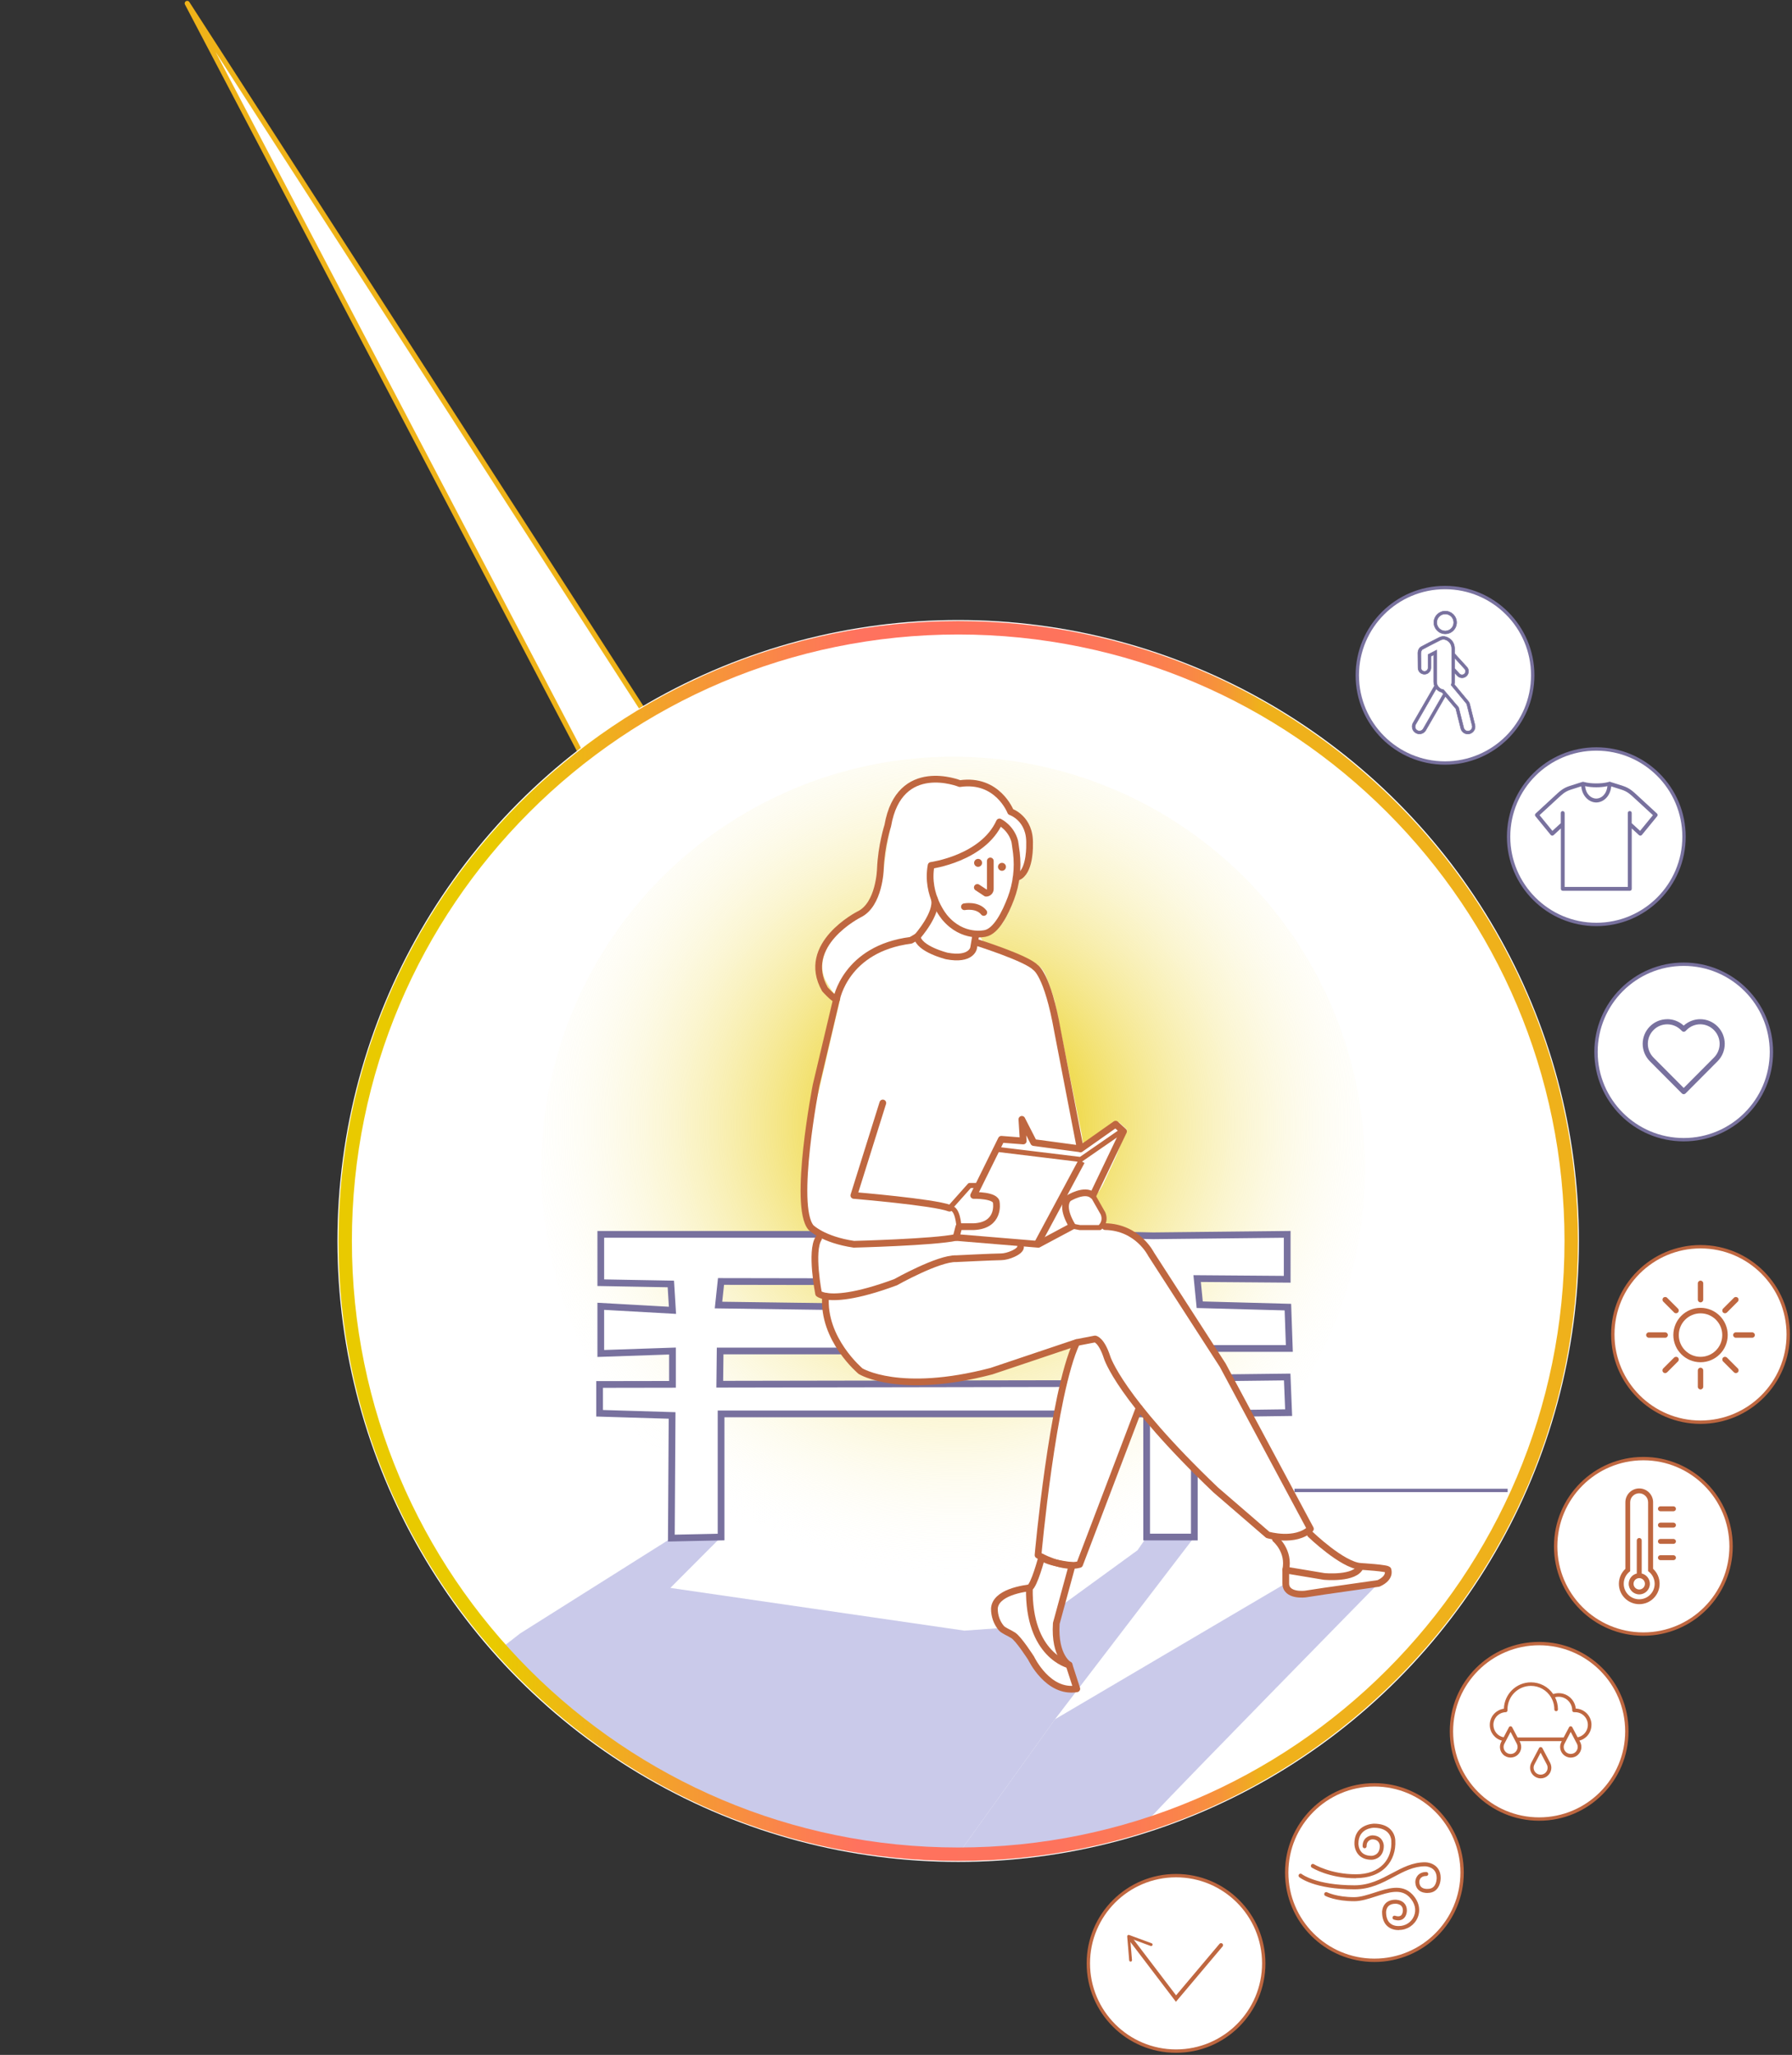 <svg width="533" height="611" viewBox="0 0 533 611" fill="none" xmlns="http://www.w3.org/2000/svg">
<rect x="0" y="0" width="533" height="611" fill="#333333" stroke="none"/>
<path d="M203.083 229.464L55.683 1.002L180.981 239.599" fill="white"/>
<path d="M203.083 229.464L55.683 1.002L180.981 239.599" stroke="#EFB319" stroke-width="1.5" stroke-miterlimit="10" stroke-linecap="round" stroke-linejoin="round"/>
<circle cx="285" cy="368.988" r="184.633" fill="white"/>
<circle cx="283.5" cy="347.496" r="122.5" fill="url(#paint0_radial_28252_12952)"/>
<path d="M448.422 443.162H385.02" stroke="#78719E" stroke-miterlimit="10"/>
<path d="M313.782 511.21L355.23 457.021H341.053L338.33 460.957L302.273 487.184L297.778 484.069L286.847 484.852L199.381 472.149L214.453 457.04L199.661 457.357L154.669 485.71L148.831 490.28C149.036 497.182 183.097 520.238 183.097 520.238C217.755 550.661 284.981 551.352 284.981 551.352L313.764 511.247L313.782 511.21Z" fill="#CACAEA"/>
<path d="M388.321 473.958L382.427 470.787L313.782 511.209L285 551.314C285 551.314 335.588 547.639 343.31 539.264C351.033 530.888 410.015 470.787 410.015 470.787L388.321 473.958Z" fill="#CACAEA"/>
<path d="M360.602 409.698L354.913 400.95H383.49L383.061 388.657L356.834 387.949L356.069 380.17L382.855 380.375V367.02L343.012 367.449L331.95 367.206L328.928 369.258L332.137 377.335C337.341 377.913 341.762 381.886 341.762 381.886L341.053 411.359L214.08 411.582L214.192 401.696H261.441V388.695L213.707 388.042L214.453 381.028L268.902 381.121L259.892 367.02H178.694V381.401L199.53 381.774L200.015 389.609L178.694 388.415V402.442L200.015 401.715V411.62L178.34 411.657V420.219L199.903 420.872L199.679 457.339L214.471 457.022V420.405H341.053V457.022H355.23V420.405L383.284 420.032L382.855 409.437L360.602 409.698Z" fill="white" stroke="#78719E" stroke-width="2" stroke-miterlimit="10"/>
<path d="M310.462 462.898L307.384 470.434C307.384 470.434 305.967 472.392 303.224 472.56C303.224 472.56 292.107 475.339 296.397 482.54L299.774 485.244L302.945 487.651L308.093 494.963L310.891 498.619C310.891 498.619 314.995 503.394 319.845 502.182L318.073 494.739C318.073 494.739 314.155 492.594 314.23 487.035L315.741 477.186L318.912 465.584L318.446 462.879H310.499L310.462 462.898Z" fill="white"/>
<path d="M298.375 338.703L320.777 341.538" stroke="#BF6740" stroke-width="2" stroke-linecap="round" stroke-linejoin="round"/>
<path d="M285 551.333C385.702 551.333 467.337 469.699 467.337 368.997C467.337 268.295 385.702 186.66 285 186.66C184.298 186.66 102.664 268.295 102.664 368.997C102.664 469.699 184.298 551.333 285 551.333Z" stroke="url(#paint1_linear_28252_12952)" stroke-width="4" stroke-miterlimit="10" stroke-linecap="round"/>
<path d="M412.253 466.09L408.821 465.512C408.821 465.512 398.58 467.06 389.739 456.204L388.452 453.275L379.293 434.212L368.343 415.223L362.281 403.769L348.254 381.982C348.254 381.982 341.165 372.954 339.617 369.932C338.069 366.91 328.686 364.709 328.686 364.709L328.071 360.773L325.03 355.42L326.858 354.301L328.071 352.211L331.969 343.799L335.103 335.778L332.753 333.633L322.27 341.019L321.729 337.27L318.184 319.867L313.652 297.445C313.652 297.445 312.439 293.435 311.059 290.096C309.697 286.757 307.552 286.608 307.552 286.608L292.312 279.892L291.137 277.766L292.592 277.561C295.278 277.673 298.319 274.334 298.319 274.334C302.59 266.443 303.187 260.474 303.187 260.474C306.526 259.952 307.104 254.356 307.179 251.744C307.198 250.942 307.179 250.42 307.179 250.42C307.179 250.42 307.179 250.532 307.179 250.719C307.179 250.607 307.179 250.532 307.179 250.42C307.216 241.914 300.016 241.597 300.016 241.597C300.016 241.597 299.979 239.806 298.654 238.109C292.648 230.424 285.56 232.177 285.56 232.177C285.56 232.177 265.992 228.223 264.817 246.503L263.082 257.023C263.082 257.023 261.926 266.742 259.743 268.85C259.743 268.85 240.754 279.613 245.306 290.935C245.306 290.935 247.731 296.158 249.969 296.736L248.477 303.023L243.459 324.679C243.459 324.679 235.625 353.125 240.064 362.695C240.064 362.695 241.594 366.892 243.925 367.638C243.925 367.638 240.12 378.662 244.765 385.582C244.765 385.582 247.992 411.678 269.387 410.298C269.387 410.298 288.694 411.436 320.721 398.938C317.849 408.731 306.713 447.978 308.802 461.576C308.802 461.576 314.827 466.407 321.094 465.158L339.71 418.356C349.28 430.5 363.456 446.84 377.073 456.409C377.073 456.409 382.856 457.622 382.856 462.565C382.856 462.565 383.024 469.038 382.856 470.922C382.688 472.787 387.724 474.391 390.914 473.608L401.08 471.724L411.19 470.381C411.19 470.381 413.242 468.068 412.235 466.109L412.253 466.09Z" fill="white"/>
<path d="M297.293 244.413C297.293 244.413 300.725 246.055 301.826 250.177C301.826 250.177 302.068 251.613 302.311 253.591C302.851 258.161 302.311 262.805 300.669 267.133C299.028 271.461 296.323 276.907 293.021 277.542C293.021 277.542 286.381 279.183 281.046 272.86C281.046 272.86 275.3 266.256 276.942 257.321C276.942 257.321 292.331 255.251 297.274 244.395L297.293 244.413Z" stroke="#BF6740" stroke-width="2" stroke-linecap="round" stroke-linejoin="round"/>
<path d="M277.912 267.263C278.994 271.553 272.838 278.492 272.838 278.492L270.917 279.593C251.405 282.074 248.794 297.183 248.794 297.183C247.693 296.773 245.362 294.161 245.362 294.161C237.807 280.824 255.528 271.889 255.528 271.889C261.572 268.998 261.851 258.421 261.851 258.421C262.131 251.426 264.052 245.494 264.052 245.494C267.485 225.703 285.485 232.997 285.485 232.997C296.752 231.355 300.594 241.372 300.594 241.372C300.594 241.372 306.507 243.293 306.228 250.997C306.228 250.997 306.508 258.291 303.336 260.473L302.217 261.051" stroke="#BF6740" stroke-width="2" stroke-linecap="round" stroke-linejoin="round"/>
<path d="M290.279 277.723L289.57 281.92C289.57 281.92 288.899 285.632 281.605 284.251C281.605 284.251 273.23 282.181 272.801 278.487" stroke="#BF6740" stroke-width="2" stroke-linecap="round" stroke-linejoin="round"/>
<path d="M290.69 280.277C290.69 280.277 305.426 284.941 307.944 287.645C307.944 287.645 311.526 289.455 314.566 306.653L321.319 341.591L307.459 339.726L303.934 332.824L304.344 339.259L297.834 338.756L289.589 355.45C289.589 355.45 296.342 355.283 296.342 357.652C296.342 357.652 297.498 364.404 289.589 364.74H285.206L284.366 367.948L308.839 369.981L318.968 364.572C318.968 364.572 315.256 358.995 317.793 356.308C317.793 356.308 322.68 353.268 325.049 355.469L334.171 336.405L331.82 334.26L321.337 341.647" stroke="#BF6740" stroke-width="2" stroke-linecap="round" stroke-linejoin="round"/>
<path d="M296.677 341.76L321.412 344.764L333.126 336.668" stroke="#BF6740" stroke-width="1.5" stroke-linecap="round" stroke-linejoin="round"/>
<path d="M325.03 355.457L328.071 360.811C329.153 363.459 327.101 365.008 327.101 365.008H321.206L318.931 364.579" stroke="#BF6740" stroke-width="1.5" stroke-linecap="round" stroke-linejoin="round"/>
<path d="M285.205 364.725C285.205 364.725 284.944 358.868 282.426 359.222L288.432 352.488H290.596" stroke="#BF6740" stroke-width="1.5" stroke-linecap="round" stroke-linejoin="round"/>
<path d="M262.579 327.957L253.961 355.452C253.961 355.452 277.707 357.429 282.426 359.239" stroke="#BF6740" stroke-width="2" stroke-linecap="round" stroke-linejoin="round"/>
<path d="M248.775 297.184L242.732 322.683C242.732 322.683 235.737 358.59 241.221 365.007C241.221 365.007 244.802 368.607 253.961 369.969C253.961 369.969 277.819 369.372 284.366 367.936" stroke="#BF6740" stroke-width="2" stroke-linecap="round" stroke-linejoin="round"/>
<path d="M243.478 368.215C240.997 372.001 243.478 384.648 243.478 384.648C243.478 384.648 244 385.115 245.548 385.395C248.29 385.88 254.278 385.73 266.365 381.254C266.365 381.254 279.143 374.072 284.384 374.259C284.384 374.259 295.67 373.699 297.74 373.699C299.811 373.699 303.411 372.188 303.541 370.864" stroke="#BF6740" stroke-width="2" stroke-linecap="round" stroke-linejoin="round"/>
<path d="M245.548 385.391C244.578 398.224 255.957 407.7 255.957 407.7C255.957 407.7 267.485 414.882 294.887 407.7L320.199 399.194L325.702 398.131C325.702 398.131 327.586 398.355 329.283 403.596C329.283 403.596 332.865 415.59 361.591 443.011L377.092 456.385C377.092 456.385 385.225 458.792 389.758 454.595L363.68 405.928L342.378 372.93C342.378 372.93 338.424 364.891 328.705 364.723" stroke="#BF6740" stroke-width="2" stroke-linecap="round" stroke-linejoin="round"/>
<path d="M338.834 418.596L321.113 465.155C316.058 466.647 308.746 462.394 308.746 462.394C308.746 462.394 313.036 414.511 320.218 399.215" stroke="#BF6740" stroke-width="2" stroke-linecap="round" stroke-linejoin="round"/>
<path d="M295.763 478.34C295.763 480.429 296.453 482.462 297.796 484.067C298.468 484.85 299.923 485.354 301.359 486.249C302.982 487.256 306.694 493.057 306.694 493.057C306.694 493.057 311.675 503.597 320.274 502.142L317.979 495.053C317.979 495.053 313.54 492.628 314.174 482.705L318.875 465.469C318.875 465.469 311.675 464.779 309.846 462.988C309.846 462.988 307.571 471.625 306.153 472.147C306.153 472.147 303.169 472.427 300.389 473.509C298.058 474.423 295.875 475.934 295.763 478.34Z" stroke="#BF6740" stroke-width="2" stroke-linecap="round" stroke-linejoin="round"/>
<path d="M382.427 466.836L393.824 468.738C393.824 468.738 403.244 469.652 404.643 465.754C404.643 465.754 413.223 466.239 412.832 466.836C412.832 466.836 413.746 469.13 410.015 470.809L393.936 473.103L388.321 473.961C388.321 473.961 382.427 474.764 382.427 470.79V466.817V466.836Z" stroke="#BF6740" stroke-width="2" stroke-linecap="round" stroke-linejoin="round"/>
<path d="M389.757 456.223C389.757 456.223 399.159 465.307 404.661 465.755" stroke="#BF6740" stroke-width="2" stroke-linecap="round" stroke-linejoin="round"/>
<path d="M379.368 457.637C379.368 457.637 383.621 461.181 382.408 466.833" stroke="#BF6740" stroke-width="2" stroke-linecap="round" stroke-linejoin="round"/>
<path d="M317.998 495.054C317.998 495.054 305.798 492.275 306.171 472.129" stroke="#BF6740" stroke-width="2" stroke-linecap="round" stroke-linejoin="round"/>
<path d="M294.551 255.996V264.334C294.551 265.024 293.991 265.584 293.301 265.584L290.689 263.868" stroke="#BF6740" stroke-width="2" stroke-linecap="round" stroke-linejoin="round"/>
<path d="M286.847 269.611C286.847 269.611 290.689 268.865 292.611 271.309" stroke="#BF6740" stroke-width="2" stroke-linecap="round" stroke-linejoin="round"/>
<path d="M290.918 257.746C291.572 257.746 292.101 257.216 292.101 256.562C292.101 255.909 291.572 255.379 290.918 255.379C290.264 255.379 289.734 255.909 289.734 256.562C289.734 257.216 290.264 257.746 290.918 257.746Z" fill="#BF6740"/>
<path d="M298.019 258.926C298.673 258.926 299.203 258.396 299.203 257.742C299.203 257.088 298.673 256.559 298.019 256.559C297.365 256.559 296.835 257.088 296.835 257.742C296.835 258.396 297.365 258.926 298.019 258.926Z" fill="#BF6740"/>
<path d="M321.69 345.324L308.671 369.587" stroke="#BF6740" stroke-width="2"/>
<g clip-path="url(#clip0_28252_12952)">
<path d="M474.793 274.875C489.2 274.875 500.88 263.196 500.88 248.788C500.88 234.381 489.2 222.701 474.793 222.701C460.386 222.701 448.706 234.381 448.706 248.788C448.706 263.196 460.386 274.875 474.793 274.875Z" fill="white" stroke="#78719E" stroke-miterlimit="10"/>
<path fill-rule="evenodd" clip-rule="evenodd" d="M470.318 233.826C470.614 236.79 472.647 238.583 474.779 238.611C476.91 238.583 478.943 236.79 479.239 233.826L482.303 234.8C484.109 235.378 484.9 236.183 486.298 237.468L491.633 242.38L487.808 247.053L485.323 244.766V241.759C485.366 240.954 484.124 240.954 484.166 241.759V263.71H465.377V241.759C465.377 241.434 465.123 241.166 464.784 241.166C464.46 241.166 464.205 241.434 464.22 241.759V244.766L461.735 247.053L457.91 242.38L463.246 237.468C464.657 236.169 465.448 235.364 467.24 234.786L470.304 233.812L470.318 233.826ZM471.461 233.755C472.562 233.995 473.635 234.094 474.779 234.094C475.922 234.094 476.995 233.995 478.096 233.755C477.842 236.211 476.261 237.439 474.779 237.454C473.296 237.439 471.715 236.211 471.461 233.755ZM478.731 232.442C478.618 232.442 478.519 232.471 478.421 232.527C477.207 232.838 476.063 232.936 474.764 232.936C473.452 232.936 472.294 232.823 471.052 232.499C470.981 232.471 470.911 232.456 470.84 232.456C470.755 232.456 470.671 232.485 470.586 232.513L466.902 233.685C464.883 234.32 463.853 235.322 462.469 236.607L456.738 241.9C456.512 242.112 456.484 242.451 456.681 242.691L461.241 248.267C461.453 248.521 461.834 248.549 462.088 248.323L464.248 246.333V264.289C464.248 264.613 464.502 264.867 464.827 264.867H484.759C485.084 264.867 485.338 264.613 485.338 264.289V246.333L487.497 248.323C487.737 248.549 488.133 248.521 488.344 248.267L492.904 242.691C493.102 242.451 493.073 242.112 492.847 241.9L487.116 236.607C485.719 235.322 484.702 234.32 482.684 233.67L479.084 232.527C478.985 232.456 478.872 232.428 478.759 232.414L478.731 232.442Z" fill="#78719E"/>
</g>
<g clip-path="url(#clip1_28252_12952)">
<path d="M429.793 226.875C444.2 226.875 455.88 215.196 455.88 200.788C455.88 186.381 444.2 174.701 429.793 174.701C415.386 174.701 403.706 186.381 403.706 200.788C403.706 215.196 415.386 226.875 429.793 226.875Z" fill="white" stroke="#78719E" stroke-miterlimit="10"/>
<path d="M433.251 185.091C433.251 183.228 431.727 181.703 429.864 181.703C428 181.703 426.476 183.228 426.476 185.091C426.476 186.954 428 188.479 429.864 188.479C431.727 188.479 433.251 186.954 433.251 185.091ZM432.39 185.091C432.39 186.489 431.261 187.618 429.864 187.618C428.466 187.618 427.337 186.489 427.337 185.091C427.337 183.694 428.466 182.564 429.864 182.564C431.261 182.564 432.39 183.694 432.39 185.091Z" fill="#78719E" stroke="#78719E" stroke-width="0.15" stroke-miterlimit="10"/>
<path d="M420.024 216.049C420.024 216.825 420.434 217.545 421.111 217.927C421.45 218.124 421.831 218.223 422.198 218.223C422.946 218.223 423.68 217.828 424.076 217.136L429.892 207.057L433.011 210.727L434.479 216.6C434.719 217.574 435.581 218.251 436.583 218.251C436.766 218.251 436.936 218.223 437.105 218.181C438.263 217.884 438.968 216.713 438.686 215.555L437.119 209.259C437.006 208.892 436.879 208.737 436.809 208.624L432.574 203.514C432.63 203.302 432.644 203.062 432.644 202.836V200.041L433.435 200.916C433.816 201.326 434.338 201.537 434.861 201.537C435.326 201.537 435.792 201.368 436.159 201.029C436.569 200.662 436.78 200.154 436.78 199.604C436.78 199.053 436.597 198.672 436.286 198.319L432.644 194.324V192.87C432.644 191.896 432.306 190.993 431.67 190.329C431.106 189.75 430.372 189.355 429.595 189.242C429.327 189.2 429.031 189.242 428.791 189.284C428.692 189.284 428.438 189.383 428.028 189.553C426.687 190.188 422.904 192.192 422.749 192.277C421.916 192.715 421.662 193.717 421.718 194.508L421.761 198.559C421.761 199.618 422.622 200.479 423.68 200.479C424.189 200.479 424.683 200.281 425.036 199.914C425.403 199.547 425.6 199.067 425.6 198.559V195.143L426.419 194.719V202.723C426.419 203.147 426.504 203.556 426.659 203.937L420.293 214.962C420.109 215.287 420.01 215.668 420.01 216.049H420.024ZM432.644 198.742V195.609L435.637 198.898C435.806 199.095 435.905 199.335 435.905 199.604C435.905 199.9 435.778 200.182 435.552 200.38C435.129 200.775 434.451 200.747 434.07 200.309L432.63 198.728L432.644 198.742ZM429.341 205.067L429.186 205.038C428.494 204.925 427.887 204.46 427.562 203.796C427.393 203.471 427.308 203.104 427.308 202.723V193.294L424.753 194.62V198.559C424.753 198.841 424.64 199.109 424.443 199.307C424.245 199.505 423.977 199.618 423.695 199.618C423.116 199.618 422.65 199.138 422.65 198.559L422.608 194.479C422.579 193.929 422.735 193.279 423.172 193.054C423.215 193.025 427.097 190.964 428.409 190.343C428.649 190.23 428.847 190.16 428.904 190.146C428.904 190.146 428.932 190.146 428.946 190.146C429.129 190.117 429.271 190.103 429.383 190.103C429.426 190.103 429.454 190.103 429.482 190.103C430.061 190.188 430.626 190.484 431.049 190.922C431.515 191.416 431.783 192.122 431.783 192.87V202.822C431.783 203.048 431.755 203.274 431.684 203.471L431.614 203.697L436.131 209.146C436.131 209.146 436.23 209.287 436.3 209.499L437.867 215.767C438.037 216.458 437.613 217.164 436.922 217.348C436.823 217.376 436.71 217.39 436.611 217.39C436.004 217.39 435.496 216.981 435.355 216.402L433.83 210.332L429.355 205.081L429.341 205.067ZM420.9 216.049C420.9 215.823 420.956 215.597 421.069 215.4L427.181 204.798C427.619 205.335 428.212 205.702 428.861 205.857L429.285 206.351L423.313 216.698C422.961 217.32 422.156 217.531 421.535 217.178C421.125 216.938 420.885 216.529 420.885 216.049H420.9Z" fill="#78719E" stroke="#78719E" stroke-width="0.15" stroke-miterlimit="10"/>
</g>
<g clip-path="url(#clip2_28252_12952)">
<path d="M500.793 338.875C515.2 338.875 526.88 327.196 526.88 312.788C526.88 298.381 515.2 286.701 500.793 286.701C486.386 286.701 474.706 298.381 474.706 312.788C474.706 327.196 486.386 338.875 500.793 338.875Z" fill="white" stroke="#78719E" stroke-miterlimit="10"/>
<path d="M495.88 303.049C494.017 303.049 492.154 303.769 490.728 305.195C487.876 308.061 487.876 312.691 490.728 315.556L491.024 315.853L500.256 325.127C500.398 325.268 500.595 325.353 500.793 325.353C500.991 325.353 501.188 325.268 501.329 325.127L510.561 315.853L510.858 315.556C513.709 312.691 513.709 308.061 510.858 305.195C509.432 303.769 507.569 303.049 505.705 303.049C503.941 303.049 502.19 303.685 500.793 304.955C499.41 303.685 497.645 303.035 495.88 303.035V303.049ZM505.691 304.56C507.159 304.56 508.627 305.124 509.771 306.268C512.044 308.555 512.044 312.197 509.771 314.469L509.489 314.752L500.793 323.49L492.097 314.752L491.815 314.469C489.556 312.183 489.556 308.541 491.815 306.268C492.944 305.124 494.412 304.574 495.895 304.574C497.377 304.574 498.831 305.138 499.974 306.268L500.271 306.564C500.412 306.705 500.609 306.79 500.807 306.79C501.005 306.79 501.202 306.705 501.343 306.564L501.64 306.268C502.769 305.124 504.251 304.56 505.72 304.56H505.691Z" fill="#78719E"/>
</g>
<g clip-path="url(#clip3_28252_12952)">
<path d="M457.793 540.875C472.2 540.875 483.88 529.196 483.88 514.788C483.88 500.381 472.2 488.701 457.793 488.701C443.386 488.701 431.706 500.381 431.706 514.788C431.706 529.196 443.386 540.875 457.793 540.875Z" fill="white" stroke="#BF6740" stroke-miterlimit="10"/>
<path d="M473.363 512.869C473.363 510.257 471.288 508.112 468.691 508.027C468.422 505.444 466.248 503.439 463.595 503.439C463.044 503.439 462.494 503.538 461.971 503.707C460.461 501.519 458.019 500.221 455.351 500.221C450.989 500.221 447.431 503.722 447.304 508.069C446.26 508.211 445.286 508.69 444.523 509.453C443.606 510.37 443.112 511.584 443.112 512.883C443.112 515.128 444.622 517.019 446.711 517.556L446.5 517.965C445.85 519.193 446.076 520.689 447.064 521.678C447.686 522.299 448.49 522.595 449.295 522.595C450.099 522.595 450.918 522.285 451.525 521.678C452.513 520.689 452.739 519.193 452.09 517.965L451.963 517.711H464.526L464.399 517.965C463.75 519.193 463.976 520.689 464.964 521.678C465.557 522.27 466.347 522.609 467.194 522.609C468.041 522.609 468.832 522.285 469.425 521.678C470.413 520.689 470.639 519.193 469.989 517.965L469.763 517.556C470.582 517.344 471.344 516.906 471.951 516.299C472.855 515.382 473.349 514.168 473.349 512.883L473.363 512.869ZM450.777 520.915C449.972 521.734 448.645 521.734 447.827 520.915C447.177 520.266 447.022 519.278 447.46 518.459L449.295 514.958L451.13 518.459C451.553 519.278 451.412 520.266 450.763 520.915H450.777ZM468.662 520.915C467.872 521.706 466.503 521.706 465.712 520.915C465.063 520.266 464.907 519.278 465.345 518.459L467.18 514.958L469.015 518.459C469.453 519.278 469.298 520.266 468.648 520.915H468.662ZM469.227 516.553L467.646 513.561C467.462 513.208 466.884 513.208 466.7 513.561L465.077 516.624H451.384L449.761 513.561C449.577 513.208 448.998 513.208 448.815 513.561L447.234 516.567C445.469 516.243 444.185 514.704 444.185 512.869C444.185 511.867 444.58 510.921 445.286 510.201C445.963 509.523 446.881 509.128 447.855 509.1C448.151 509.1 448.377 508.846 448.377 508.549V508.267C448.377 504.413 451.497 501.279 455.351 501.279C457.793 501.279 460.023 502.536 461.294 504.625C461.957 505.726 462.31 506.982 462.31 508.267C462.31 508.563 462.55 508.803 462.846 508.803C463.143 508.803 463.383 508.563 463.383 508.267C463.383 506.997 463.086 505.768 462.522 504.653C462.875 504.554 463.228 504.512 463.58 504.512C465.811 504.512 467.632 506.333 467.632 508.563C467.632 508.86 467.872 509.1 468.168 509.1H468.507C470.582 509.1 472.276 510.794 472.276 512.869C472.276 513.871 471.881 514.817 471.175 515.537C470.639 516.073 469.961 516.426 469.227 516.567V516.553Z" fill="#BF6740"/>
<path d="M458.724 519.743C458.541 519.39 457.962 519.39 457.779 519.743L455.464 524.133C454.814 525.361 455.04 526.858 456.028 527.846C456.621 528.439 457.412 528.778 458.259 528.778C459.106 528.778 459.896 528.453 460.489 527.846C461.477 526.858 461.703 525.361 461.054 524.133L458.738 519.743H458.724ZM459.713 527.084C458.922 527.874 457.553 527.874 456.762 527.084C456.113 526.434 455.958 525.446 456.395 524.627L458.23 521.141L460.065 524.642C460.503 525.446 460.348 526.448 459.698 527.084H459.713Z" fill="#BF6740"/>
</g>
<g clip-path="url(#clip4_28252_12952)">
<path d="M408.793 582.875C423.2 582.875 434.88 571.196 434.88 556.788C434.88 542.381 423.2 530.701 408.793 530.701C394.386 530.701 382.706 542.381 382.706 556.788C382.706 571.196 394.386 582.875 408.793 582.875Z" fill="white" stroke="#BF6740" stroke-miterlimit="10"/>
<path d="M403.288 558.484C395.326 558.484 390.371 555.435 390.174 555.308C389.891 555.138 389.807 554.771 389.99 554.489C390.159 554.207 390.526 554.122 390.809 554.305C390.851 554.334 395.707 557.298 403.302 557.298C406.803 557.298 409.626 556.253 411.489 554.277C413.155 552.513 413.988 550.028 413.818 547.318C413.818 547.12 413.734 543.464 408.652 543.464C408.468 543.464 404.036 543.535 404.036 548.179C404.036 548.207 404.008 549.732 405.024 550.776C405.687 551.454 406.676 551.807 407.946 551.807C408.186 551.807 410.402 551.68 410.402 548.871C410.402 548.673 410.303 546.908 408.158 546.908C408.017 546.908 406.436 547.106 406.478 548.955C406.478 549.28 406.224 549.548 405.899 549.562H405.885C405.56 549.562 405.306 549.308 405.292 548.983C405.236 546.555 407.113 545.793 408.115 545.723C410.854 545.723 411.574 547.784 411.588 548.856C411.588 552.103 409.202 552.978 407.946 552.978C406.337 552.978 405.066 552.513 404.163 551.581C402.794 550.169 402.85 548.221 402.85 548.137C402.85 542.321 408.595 542.25 408.652 542.25C410.797 542.25 412.449 542.829 413.578 543.944C415.004 545.37 415.004 547.177 415.004 547.247C415.188 550.254 414.242 553.049 412.35 555.054C410.261 557.27 407.127 558.441 403.302 558.441L403.288 558.484ZM424.646 562.832C425.747 562.832 426.636 562.479 427.299 561.773C428.57 560.46 428.499 558.399 428.499 558.328C428.499 554.715 425.478 553.741 423.869 553.727C420.142 553.727 417.15 555.322 413.96 557.016C410.67 558.766 407.283 560.573 402.878 560.573C391.458 560.573 387.251 557.284 387.195 557.242C386.941 557.03 386.574 557.072 386.362 557.326C386.15 557.58 386.193 557.947 386.447 558.159C386.63 558.3 390.936 561.773 402.878 561.773C407.579 561.773 411.108 559.895 414.524 558.074C417.559 556.451 420.439 554.926 423.869 554.926C424.01 554.926 427.314 554.997 427.314 558.371C427.314 558.385 427.356 560.022 426.438 560.968C425.987 561.434 425.394 561.646 424.617 561.646H424.561C424.561 561.646 423.432 561.731 422.74 561.095C422.345 560.728 422.147 560.178 422.147 559.472C422.147 559.303 422.26 557.806 424.222 557.806C424.547 557.806 424.815 557.538 424.815 557.213C424.815 556.889 424.547 556.62 424.222 556.62C421.724 556.62 421.004 558.456 420.961 559.458C420.961 560.545 421.3 561.392 421.949 561.985C422.796 562.761 423.94 562.846 424.434 562.846C424.533 562.846 424.603 562.846 424.646 562.846V562.832ZM416.133 573.856C418.547 573.856 420.721 572.402 421.653 570.186C422.627 567.871 422.02 565.26 420.015 563.213C416.995 560.107 412.844 561.448 408.835 562.747C406.774 563.41 404.643 564.102 402.808 564.102C397.613 564.102 394.775 562.676 394.733 562.662C394.437 562.507 394.084 562.62 393.928 562.916C393.773 563.213 393.886 563.566 394.183 563.721C394.31 563.792 397.274 565.302 402.808 565.302C404.84 565.302 407.057 564.582 409.202 563.89C413.042 562.648 416.656 561.476 419.168 564.06C420.848 565.782 421.356 567.857 420.552 569.749C419.804 571.541 418.053 572.685 416.105 572.685H416.049C416.049 572.685 414.524 572.826 413.423 571.824C412.661 571.132 412.266 570.017 412.266 568.535C412.266 568.535 412.266 567.49 412.957 566.77C413.437 566.29 414.143 566.05 415.075 566.05C415.075 566.036 416.133 566.05 416.755 566.657C417.093 566.996 417.263 567.448 417.263 568.069C417.263 568.365 417.164 569.198 416.656 569.579C416.275 569.862 415.71 569.876 414.948 569.636C414.637 569.537 414.298 569.706 414.2 570.031C414.101 570.341 414.27 570.68 414.595 570.779C415.752 571.132 416.684 571.061 417.376 570.525C418.477 569.706 418.449 568.111 418.449 568.055C418.449 567.123 418.152 566.361 417.587 565.81C416.585 564.836 415.103 564.864 415.061 564.864C413.804 564.864 412.802 565.231 412.096 565.951C411.052 567.024 411.08 568.492 411.08 568.549C411.08 570.37 411.602 571.767 412.618 572.699C413.776 573.758 415.244 573.885 415.865 573.885C415.992 573.885 416.077 573.885 416.119 573.885L416.133 573.856Z" fill="#BF6740"/>
</g>
<g clip-path="url(#clip5_28252_12952)">
<path d="M349.793 609.875C364.2 609.875 375.88 598.196 375.88 583.788C375.88 569.381 364.2 557.701 349.793 557.701C335.386 557.701 323.706 569.381 323.706 583.788C323.706 598.196 335.386 609.875 349.793 609.875Z" fill="white" stroke="#BF6740" stroke-miterlimit="10"/>
<path d="M363.175 578.369L349.779 594.25L336.043 576.209" stroke="#BF6740" stroke-width="1.2" stroke-miterlimit="10" stroke-linecap="round"/>
<path d="M342.791 578.355C342.706 578.58 342.466 578.679 342.241 578.609L336.156 576.364L336.693 582.815C336.707 583.055 336.538 583.253 336.312 583.267C336.086 583.281 335.874 583.112 335.86 582.886L335.267 575.771C335.267 575.63 335.324 575.489 335.436 575.404C335.549 575.32 335.705 575.291 335.846 575.348L342.551 577.818C342.636 577.846 342.692 577.903 342.735 577.959C342.819 578.072 342.848 578.227 342.791 578.369V578.355Z" fill="#BF6740"/>
</g>
<g clip-path="url(#clip6_28252_12952)">
<path d="M488.793 485.875C503.2 485.875 514.88 474.196 514.88 459.788C514.88 445.381 503.2 433.701 488.793 433.701C474.386 433.701 462.706 445.381 462.706 459.788C462.706 474.196 474.386 485.875 488.793 485.875Z" fill="white" stroke="#BF6740" stroke-miterlimit="10"/>
<path d="M493.861 449.356C493.465 449.356 493.127 449.032 493.127 448.622C493.127 448.213 493.451 447.888 493.861 447.888H497.743C498.138 447.888 498.477 448.213 498.477 448.622C498.477 449.032 498.152 449.356 497.743 449.356H493.861ZM483.443 446.688C483.443 444.416 485.292 442.566 487.565 442.566C489.837 442.566 491.687 444.416 491.687 446.688V466.479C492.915 467.609 493.621 469.204 493.621 470.926C493.621 474.272 490.91 476.982 487.565 476.982C484.219 476.982 481.509 474.272 481.509 470.926C481.509 469.218 482.229 467.623 483.443 466.479V446.688ZM484.897 467.157L484.628 467.369C483.57 468.244 482.949 469.529 482.949 470.926C482.949 473.467 485.01 475.528 487.551 475.528C490.092 475.528 492.152 473.467 492.152 470.926C492.152 469.529 491.531 468.244 490.473 467.369L490.204 467.157V446.688C490.204 445.22 489.005 444.02 487.536 444.02C486.068 444.02 484.868 445.22 484.868 446.688V467.157H484.897ZM493.861 463.896C493.465 463.896 493.127 463.571 493.127 463.162C493.127 462.753 493.451 462.428 493.861 462.428H497.743C498.138 462.428 498.477 462.753 498.477 463.162C498.477 463.571 498.152 463.896 497.743 463.896H493.861ZM493.861 459.054C493.465 459.054 493.127 458.73 493.127 458.32C493.127 457.911 493.451 457.586 493.861 457.586H497.743C498.138 457.586 498.477 457.911 498.477 458.32C498.477 458.73 498.152 459.054 497.743 459.054H493.861ZM493.861 454.212C493.465 454.212 493.127 453.888 493.127 453.478C493.127 453.069 493.451 452.744 493.861 452.744H497.743C498.138 452.744 498.477 453.069 498.477 453.478C498.477 453.888 498.152 454.212 497.743 454.212H493.861ZM486.831 467.863V458.038C486.831 457.643 487.155 457.304 487.565 457.304C487.974 457.304 488.299 457.629 488.299 458.038V467.863C489.682 468.188 490.727 469.444 490.727 470.926C490.727 472.662 489.315 474.074 487.579 474.074C485.843 474.074 484.431 472.662 484.431 470.926C484.431 469.43 485.461 468.188 486.859 467.863H486.831ZM487.565 472.62C488.496 472.62 489.259 471.858 489.259 470.926C489.259 469.994 488.496 469.232 487.565 469.232C486.633 469.232 485.871 469.994 485.871 470.926C485.871 471.858 486.633 472.62 487.565 472.62Z" fill="#BF6740"/>
</g>
<g clip-path="url(#clip7_28252_12952)">
<path d="M505.793 422.875C520.2 422.875 531.88 411.196 531.88 396.788C531.88 382.381 520.2 370.701 505.793 370.701C491.386 370.701 479.706 382.381 479.706 396.788C479.706 411.196 491.386 422.875 505.793 422.875Z" fill="white" stroke="#BF6740" stroke-miterlimit="10"/>
<path d="M505.793 388.869C501.332 388.869 497.704 392.497 497.704 396.958C497.704 401.419 501.332 405.046 505.793 405.046C510.254 405.046 513.881 401.419 513.881 396.958C513.881 392.497 510.254 388.869 505.793 388.869ZM505.793 403.437C502.221 403.437 499.327 400.543 499.327 396.972C499.327 393.4 502.221 390.507 505.793 390.507C509.364 390.507 512.258 393.4 512.258 396.972C512.258 400.543 509.364 403.437 505.793 403.437Z" fill="#BF6740"/>
<path d="M505.793 387.247C506.245 387.247 506.598 386.879 506.598 386.442V381.586C506.598 381.134 506.231 380.781 505.793 380.781C505.355 380.781 504.988 381.148 504.988 381.586V386.442C504.988 386.894 505.355 387.247 505.793 387.247Z" fill="#BF6740"/>
<path d="M497.93 390.254C498.085 390.409 498.297 390.493 498.509 390.493C498.72 390.493 498.918 390.409 499.087 390.254C499.398 389.943 499.398 389.421 499.087 389.11L495.855 385.877C495.544 385.567 495.022 385.567 494.711 385.877C494.401 386.188 494.401 386.71 494.711 387.021L497.944 390.254H497.93Z" fill="#BF6740"/>
<path d="M496.081 396.959C496.081 396.507 495.713 396.154 495.276 396.154H490.42C489.968 396.154 489.615 396.521 489.615 396.959C489.615 397.397 489.982 397.764 490.42 397.764H495.276C495.728 397.764 496.081 397.397 496.081 396.959Z" fill="#BF6740"/>
<path d="M497.93 403.663L494.697 406.895C494.387 407.206 494.387 407.728 494.697 408.039C494.853 408.194 495.064 408.279 495.276 408.279C495.488 408.279 495.685 408.194 495.855 408.039L499.087 404.806C499.398 404.495 499.398 403.973 499.087 403.663C498.777 403.352 498.255 403.352 497.944 403.663H497.93Z" fill="#BF6740"/>
<path d="M505.793 406.67C505.341 406.67 504.988 407.037 504.988 407.475V412.331C504.988 412.782 505.355 413.135 505.793 413.135C506.231 413.135 506.598 412.768 506.598 412.331V407.475C506.598 407.023 506.231 406.67 505.793 406.67Z" fill="#BF6740"/>
<path d="M513.641 403.663C513.331 403.352 512.809 403.352 512.498 403.663C512.187 403.973 512.187 404.495 512.498 404.806L515.731 408.039C515.886 408.194 516.098 408.279 516.309 408.279C516.521 408.279 516.719 408.194 516.888 408.039C517.199 407.728 517.199 407.206 516.888 406.895L513.656 403.663H513.641Z" fill="#BF6740"/>
<path d="M521.151 396.154H516.295C515.844 396.154 515.491 396.521 515.491 396.959C515.491 397.397 515.858 397.764 516.295 397.764H521.151C521.603 397.764 521.956 397.397 521.956 396.959C521.956 396.521 521.589 396.154 521.151 396.154Z" fill="#BF6740"/>
<path d="M513.063 390.493C513.274 390.493 513.472 390.409 513.641 390.254L516.874 387.021C517.185 386.71 517.185 386.188 516.874 385.877C516.564 385.567 516.041 385.567 515.731 385.877L512.498 389.11C512.187 389.421 512.187 389.943 512.498 390.254C512.653 390.409 512.865 390.493 513.077 390.493H513.063Z" fill="#BF6740"/>
</g>
<defs>
<radialGradient id="paint0_radial_28252_12952" cx="0" cy="0" r="1" gradientUnits="userSpaceOnUse" gradientTransform="translate(284.369 334.464) rotate(90.367) scale(135.535)">
<stop offset="0.145" stop-color="#E94301" stop-opacity="0.5"/>
<stop offset="0.255" stop-color="#E9CA01" stop-opacity="0.7"/>
<stop offset="1" stop-color="white" stop-opacity="0"/>
</radialGradient>
<linearGradient id="paint1_linear_28252_12952" x1="98" y1="368.997" x2="472" y2="368.997" gradientUnits="userSpaceOnUse">
<stop offset="0.13" stop-color="#E9CA00"/>
<stop offset="0.42" stop-color="#FF725E"/>
<stop offset="0.58" stop-color="#FE735C"/>
<stop offset="0.64" stop-color="#FC7A55"/>
<stop offset="0.68" stop-color="#FA8549"/>
<stop offset="0.71" stop-color="#F69538"/>
<stop offset="0.74" stop-color="#EFB11B"/>
</linearGradient>
<clipPath id="clip0_28252_12952">
<rect width="53.571" height="53.571" fill="white" transform="translate(448 221.996)"/>
</clipPath>
<clipPath id="clip1_28252_12952">
<rect width="53.571" height="53.571" fill="white" transform="translate(403 173.996)"/>
</clipPath>
<clipPath id="clip2_28252_12952">
<rect width="53.571" height="53.571" fill="white" transform="translate(474 285.996)"/>
</clipPath>
<clipPath id="clip3_28252_12952">
<rect width="53.571" height="53.571" fill="white" transform="translate(431 487.996)"/>
</clipPath>
<clipPath id="clip4_28252_12952">
<rect width="53.571" height="53.571" fill="white" transform="translate(382 529.996)"/>
</clipPath>
<clipPath id="clip5_28252_12952">
<rect width="53.571" height="53.571" fill="white" transform="translate(323 556.996)"/>
</clipPath>
<clipPath id="clip6_28252_12952">
<rect width="53.571" height="53.571" fill="white" transform="translate(462 432.996)"/>
</clipPath>
<clipPath id="clip7_28252_12952">
<rect width="53.571" height="53.571" fill="white" transform="translate(479 369.996)"/>
</clipPath>
</defs>
</svg>
